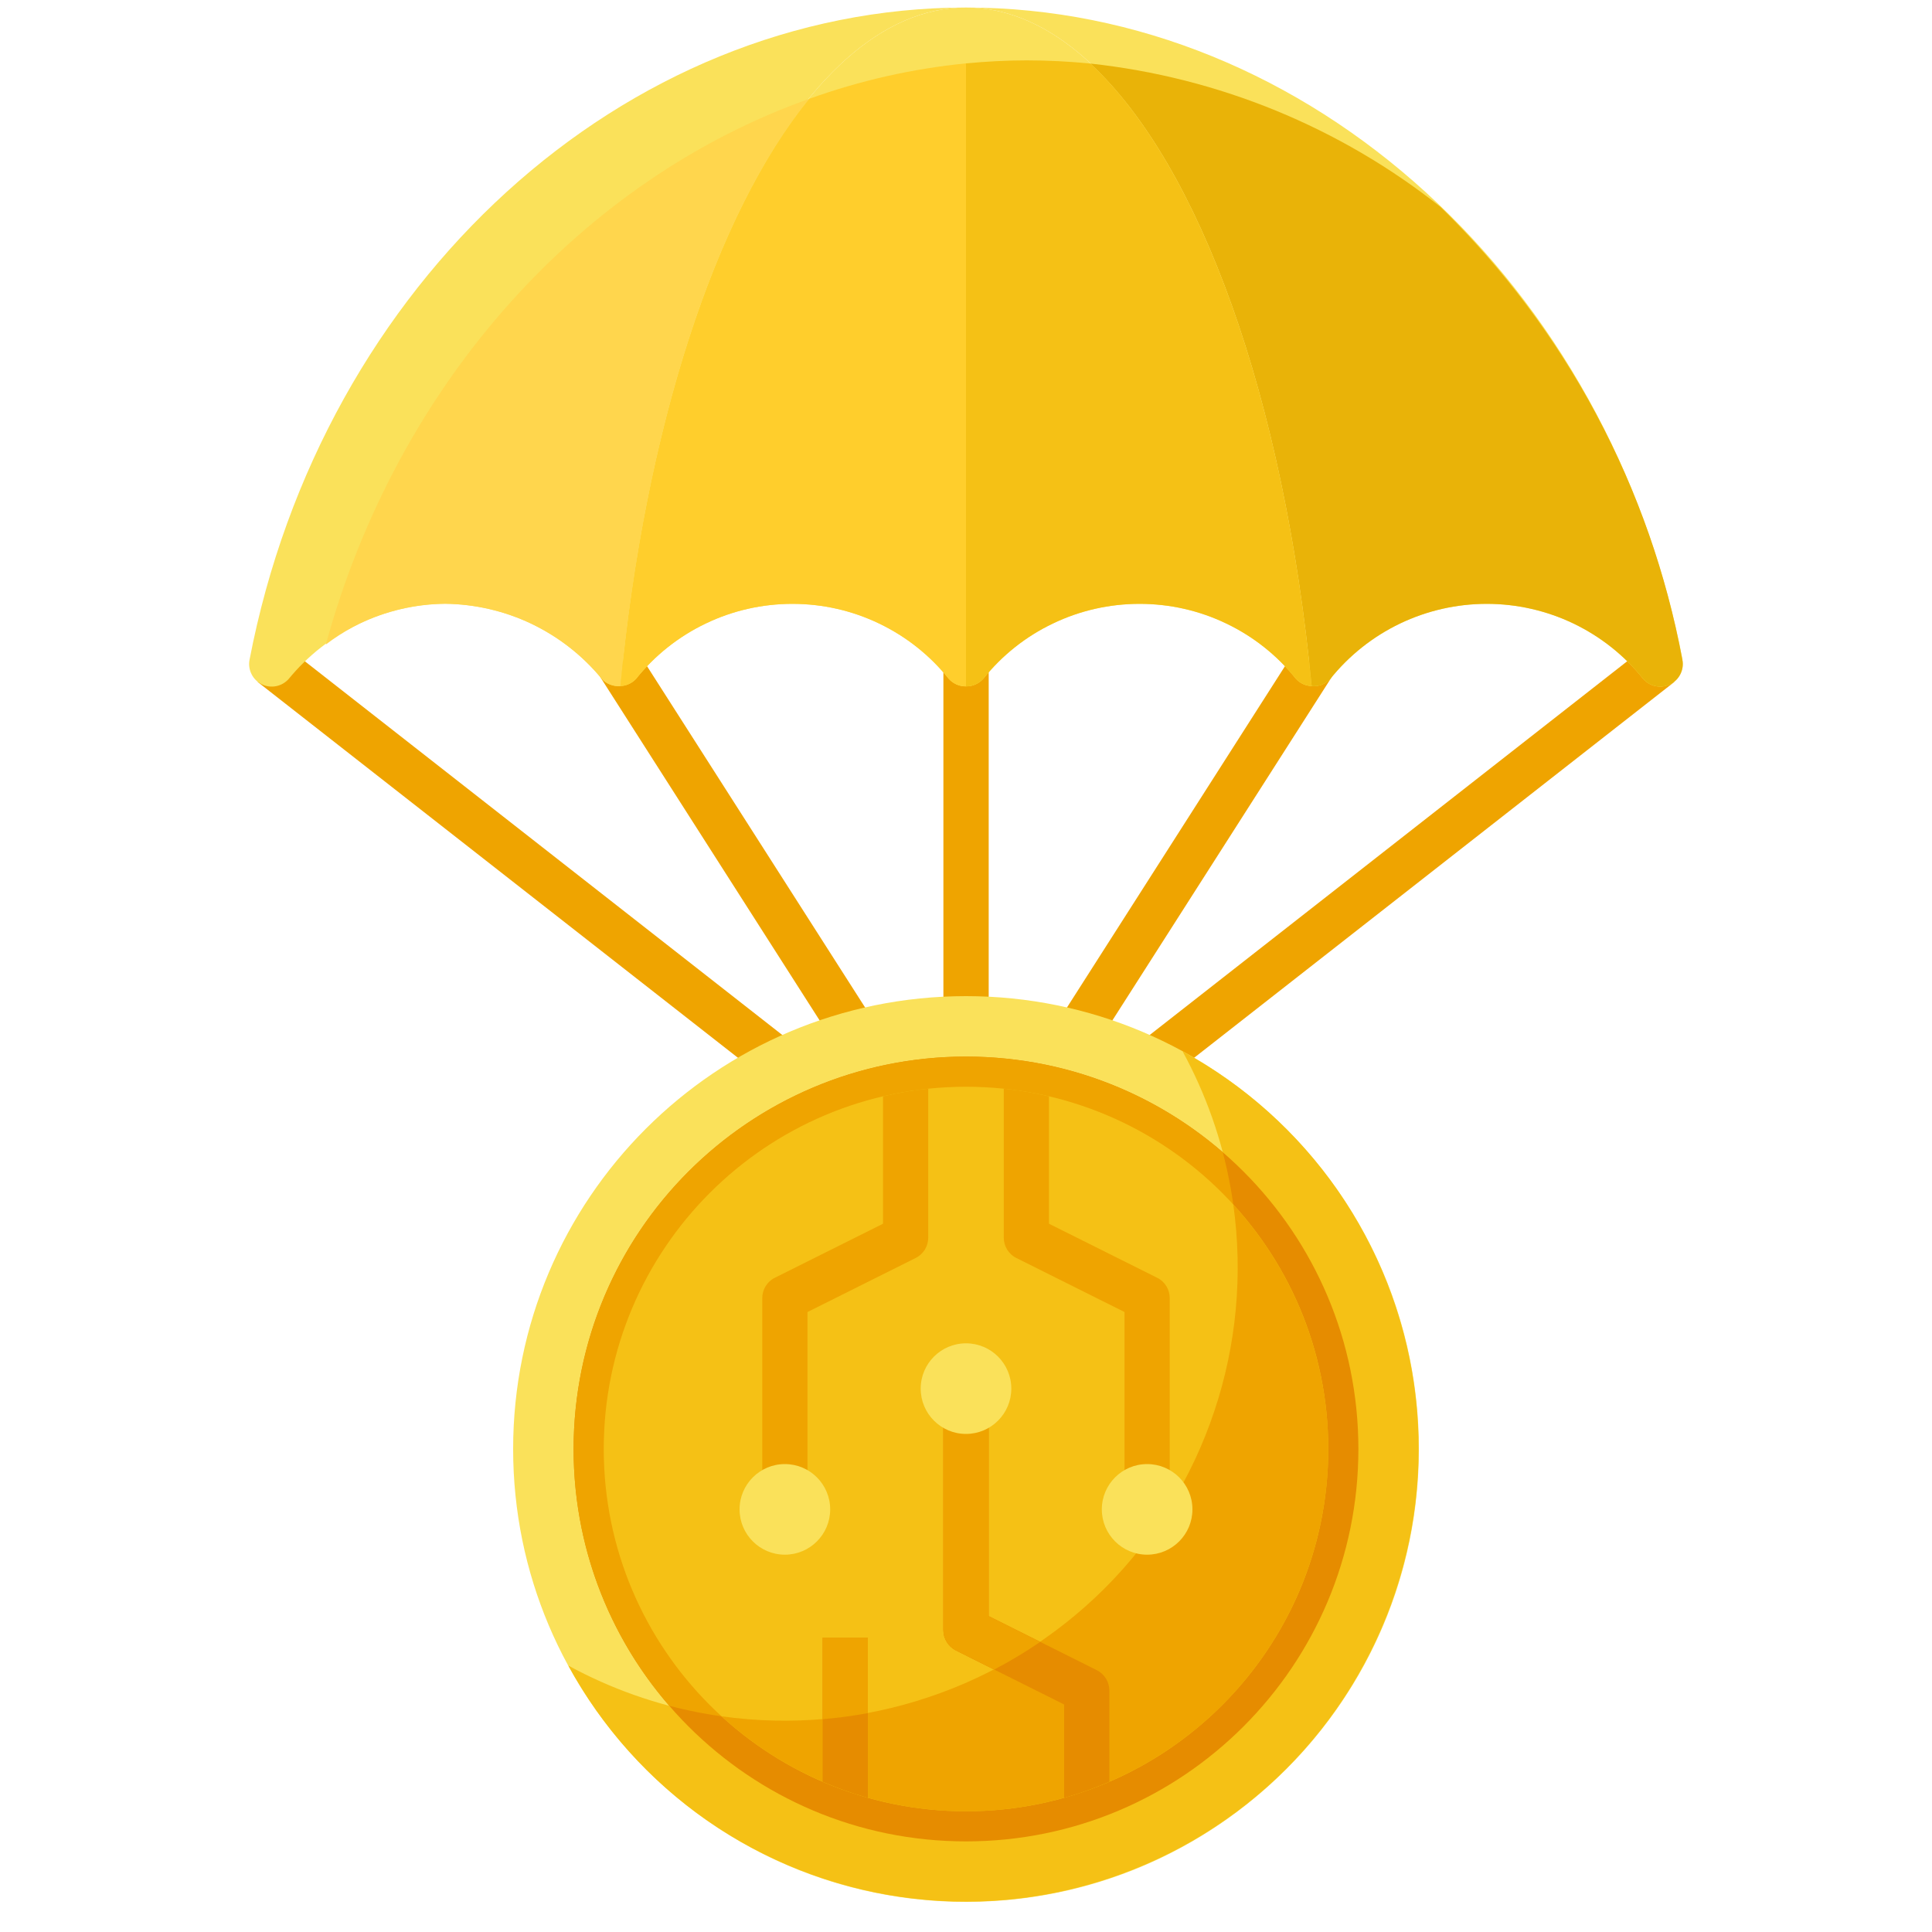 <svg width="20" height="20" viewBox="0 0 20 20" fill="none" xmlns="http://www.w3.org/2000/svg">
<path d="M17.043 6.69L10.936 11.47L13.791 7.001L13.396 6.749L10.235 11.698V6.875H9.766V11.698L6.604 6.749L6.209 7.001L9.064 11.47L2.957 6.69L2.668 7.06L9.856 12.685H10.145L17.332 7.06L17.043 6.69Z" fill="#EFA400"/>
<g clip-path="url(#clip0_2010_468)">
<path d="M10 0.078C6.455 0.078 3.335 2.918 2.583 6.831C2.573 6.881 2.581 6.933 2.604 6.979C2.627 7.025 2.664 7.062 2.71 7.084C2.757 7.107 2.809 7.113 2.859 7.103C2.91 7.093 2.955 7.066 2.989 7.028C3.186 6.788 3.433 6.594 3.713 6.459C3.993 6.325 4.299 6.254 4.609 6.25C4.92 6.254 5.225 6.325 5.505 6.459C5.785 6.594 6.032 6.787 6.229 7.027C6.253 7.054 6.283 7.074 6.317 7.087C6.35 7.1 6.387 7.105 6.422 7.102C6.808 3.075 8.262 0.078 10 0.078Z" fill="#FAE15A"/>
<path d="M17.418 6.831C16.665 2.918 13.545 0.078 10 0.078C11.738 0.078 13.193 3.075 13.578 7.102C13.614 7.106 13.65 7.101 13.683 7.088C13.717 7.075 13.747 7.054 13.771 7.028C13.966 6.785 14.212 6.589 14.492 6.455C14.773 6.32 15.08 6.251 15.391 6.251C15.701 6.251 16.009 6.32 16.289 6.455C16.569 6.589 16.816 6.785 17.01 7.028C17.044 7.066 17.089 7.093 17.14 7.103C17.19 7.113 17.242 7.107 17.288 7.084C17.334 7.062 17.372 7.025 17.395 6.979C17.418 6.933 17.426 6.881 17.416 6.831H17.418Z" fill="#FAE15A"/>
<path d="M10 0.078V7.105C10.033 7.106 10.067 7.099 10.097 7.086C10.128 7.072 10.155 7.053 10.178 7.028C10.372 6.785 10.618 6.589 10.899 6.455C11.179 6.32 11.486 6.251 11.797 6.251C12.108 6.251 12.415 6.32 12.695 6.455C12.975 6.589 13.222 6.785 13.416 7.028C13.437 7.05 13.462 7.069 13.489 7.081C13.517 7.094 13.547 7.101 13.578 7.102C13.193 3.075 11.738 0.078 10 0.078Z" fill="#FAE15A"/>
<path d="M6.422 7.102C6.453 7.101 6.483 7.094 6.51 7.081C6.538 7.069 6.563 7.05 6.584 7.028C6.778 6.785 7.025 6.589 7.305 6.455C7.585 6.32 7.892 6.251 8.203 6.251C8.514 6.251 8.821 6.32 9.101 6.455C9.381 6.589 9.628 6.785 9.822 7.028C9.845 7.053 9.872 7.072 9.903 7.086C9.933 7.099 9.967 7.106 10 7.105V0.078C8.262 0.078 6.807 3.075 6.422 7.102Z" fill="#FAE15A"/>
<path d="M3.373 6.672C3.728 6.4 4.162 6.252 4.609 6.25C4.92 6.254 5.225 6.325 5.505 6.459C5.785 6.594 6.032 6.787 6.229 7.027C6.253 7.054 6.283 7.074 6.317 7.087C6.35 7.1 6.386 7.105 6.422 7.102C6.678 4.427 7.406 2.213 8.377 1.023C6.028 1.858 4.117 3.956 3.373 6.672Z" fill="#FFD64D"/>
<path d="M14.914 2.144C13.87 1.316 12.612 0.801 11.287 0.658C12.423 1.714 13.293 4.125 13.578 7.102C13.614 7.106 13.65 7.101 13.683 7.088C13.717 7.075 13.747 7.054 13.771 7.028C13.966 6.785 14.212 6.59 14.493 6.455C14.773 6.321 15.08 6.251 15.391 6.251C15.702 6.251 16.009 6.321 16.289 6.455C16.569 6.59 16.816 6.785 17.01 7.028C17.044 7.067 17.09 7.093 17.14 7.103C17.19 7.113 17.242 7.107 17.288 7.084C17.335 7.062 17.372 7.025 17.395 6.979C17.418 6.933 17.426 6.881 17.416 6.831C17.085 5.048 16.211 3.411 14.914 2.144Z" fill="#E9B308"/>
<path d="M10 0.656V7.105C10.033 7.106 10.067 7.099 10.097 7.086C10.128 7.072 10.155 7.053 10.178 7.028C10.372 6.785 10.618 6.589 10.899 6.455C11.179 6.32 11.486 6.251 11.797 6.251C12.108 6.251 12.415 6.32 12.695 6.455C12.975 6.589 13.222 6.785 13.416 7.028C13.437 7.05 13.462 7.069 13.489 7.081C13.517 7.094 13.547 7.101 13.578 7.102C13.293 4.125 12.421 1.714 11.287 0.658C11.068 0.636 10.847 0.625 10.625 0.625C10.415 0.625 10.207 0.637 10 0.656Z" fill="#F5C115"/>
<path d="M9.822 7.028C9.845 7.053 9.872 7.072 9.903 7.086C9.933 7.099 9.967 7.106 10 7.105V0.656C9.446 0.711 8.901 0.834 8.377 1.023C7.408 2.213 6.678 4.426 6.422 7.102C6.453 7.101 6.483 7.094 6.51 7.081C6.538 7.069 6.563 7.05 6.584 7.028C6.778 6.785 7.025 6.589 7.305 6.455C7.585 6.32 7.892 6.251 8.203 6.251C8.514 6.251 8.821 6.32 9.101 6.455C9.381 6.589 9.628 6.785 9.822 7.028Z" fill="#FFCE2C"/>
</g>
<path d="M10 19.688C12.589 19.688 14.688 17.589 14.688 15C14.688 12.411 12.589 10.312 10 10.312C7.411 10.312 5.312 12.411 5.312 15C5.312 17.589 7.411 19.688 10 19.688Z" fill="#FAE15A"/>
<path d="M12.242 10.883C12.727 11.772 12.911 12.793 12.766 13.795C12.622 14.797 12.157 15.725 11.441 16.441C10.725 17.157 9.797 17.622 8.795 17.766C7.793 17.911 6.772 17.727 5.883 17.242C6.232 17.882 6.725 18.432 7.323 18.848C7.921 19.263 8.609 19.534 9.33 19.638C10.051 19.742 10.787 19.676 11.478 19.446C12.169 19.216 12.798 18.828 13.313 18.313C13.828 17.798 14.216 17.169 14.446 16.478C14.676 15.787 14.742 15.051 14.638 14.33C14.534 13.608 14.263 12.921 13.848 12.323C13.432 11.725 12.882 11.232 12.242 10.883Z" fill="#F5C115"/>
<path d="M10 19.062C12.244 19.062 14.062 17.244 14.062 15C14.062 12.756 12.244 10.938 10 10.938C7.756 10.938 5.938 12.756 5.938 15C5.938 17.244 7.756 19.062 10 19.062Z" fill="#E68C00"/>
<path d="M5.938 15C5.936 15.976 6.288 16.921 6.928 17.658C7.721 17.867 8.554 17.864 9.346 17.65C10.137 17.436 10.859 17.018 11.438 16.438C12.018 15.859 12.436 15.137 12.65 14.346C12.864 13.554 12.867 12.721 12.658 11.928C12.069 11.418 11.347 11.089 10.576 10.979C9.805 10.868 9.019 10.982 8.311 11.305C7.603 11.629 7.003 12.149 6.582 12.804C6.161 13.459 5.938 14.222 5.938 15Z" fill="#EFA400"/>
<path d="M10 18.75C12.071 18.75 13.75 17.071 13.75 15C13.75 12.929 12.071 11.25 10 11.25C7.929 11.25 6.25 12.929 6.25 15C6.25 17.071 7.929 18.75 10 18.75Z" fill="#F5C115"/>
<path d="M12.767 12.469C12.868 13.188 12.801 13.921 12.57 14.61C12.34 15.299 11.952 15.925 11.439 16.439C10.925 16.952 10.299 17.34 9.61 17.57C8.921 17.801 8.188 17.868 7.469 17.767C8.181 18.419 9.118 18.771 10.084 18.75C11.049 18.728 11.969 18.335 12.652 17.652C13.335 16.969 13.728 16.049 13.75 15.084C13.771 14.118 13.419 13.181 12.767 12.469Z" fill="#EFA400"/>
<path d="M11.355 17.29L10.234 16.73V14.141H9.766V16.875C9.766 16.919 9.778 16.961 9.801 16.998C9.824 17.035 9.856 17.065 9.895 17.085L11.016 17.645V18.607C11.175 18.563 11.332 18.508 11.484 18.443V17.5C11.484 17.456 11.472 17.414 11.449 17.377C11.426 17.34 11.394 17.31 11.355 17.29Z" fill="#EFA400"/>
<path d="M11.355 17.29L10.234 16.73V14.141H9.766V16.875C9.766 16.919 9.778 16.961 9.801 16.998C9.824 17.035 9.856 17.065 9.895 17.085L11.016 17.645V18.611C11.175 18.566 11.332 18.51 11.484 18.444V17.5C11.484 17.456 11.472 17.414 11.449 17.377C11.426 17.34 11.394 17.31 11.355 17.29Z" fill="#E68C00"/>
<path d="M10.234 16.73V14.141H9.766V16.875C9.766 16.919 9.778 16.961 9.801 16.998C9.824 17.035 9.856 17.065 9.895 17.085L10.292 17.283C10.456 17.197 10.615 17.102 10.768 16.997L10.234 16.73Z" fill="#EFA400"/>
<path d="M8.516 18.444C8.668 18.51 8.825 18.566 8.984 18.611V16.954H8.516V18.444Z" fill="#E68C00"/>
<path d="M8.984 16.953H8.516V17.797C8.673 17.784 8.829 17.763 8.984 17.734V16.953Z" fill="#EFA400"/>
<path d="M9.141 11.349V12.668L8.02 13.228C7.981 13.247 7.949 13.277 7.926 13.314C7.903 13.351 7.891 13.394 7.891 13.438V15.859H8.359V13.582L9.48 13.022C9.519 13.003 9.551 12.973 9.574 12.936C9.597 12.899 9.609 12.856 9.609 12.812V11.27C9.452 11.286 9.295 11.313 9.141 11.349Z" fill="#EFA400"/>
<path d="M10.391 11.27V12.812C10.391 12.856 10.403 12.899 10.426 12.936C10.449 12.973 10.481 13.003 10.52 13.022L11.641 13.582V15.859H12.109V13.438C12.109 13.394 12.097 13.351 12.074 13.314C12.051 13.277 12.019 13.247 11.98 13.228L10.859 12.668V11.349C10.705 11.313 10.548 11.286 10.391 11.27Z" fill="#EFA400"/>
<path d="M11.875 16.094C12.134 16.094 12.344 15.884 12.344 15.625C12.344 15.366 12.134 15.156 11.875 15.156C11.616 15.156 11.406 15.366 11.406 15.625C11.406 15.884 11.616 16.094 11.875 16.094Z" fill="#FAE15A"/>
<path d="M10 14.844C10.259 14.844 10.469 14.634 10.469 14.375C10.469 14.116 10.259 13.906 10 13.906C9.741 13.906 9.531 14.116 9.531 14.375C9.531 14.634 9.741 14.844 10 14.844Z" fill="#FAE15A"/>
<path d="M8.125 16.094C8.384 16.094 8.594 15.884 8.594 15.625C8.594 15.366 8.384 15.156 8.125 15.156C7.866 15.156 7.656 15.366 7.656 15.625C7.656 15.884 7.866 16.094 8.125 16.094Z" fill="#FAE15A"/>
<defs>
<clipPath id="clip0_2010_468">
<rect width="15" height="7.5" fill="white" transform="translate(2.5)"/>
</clipPath>
</defs>
</svg>
